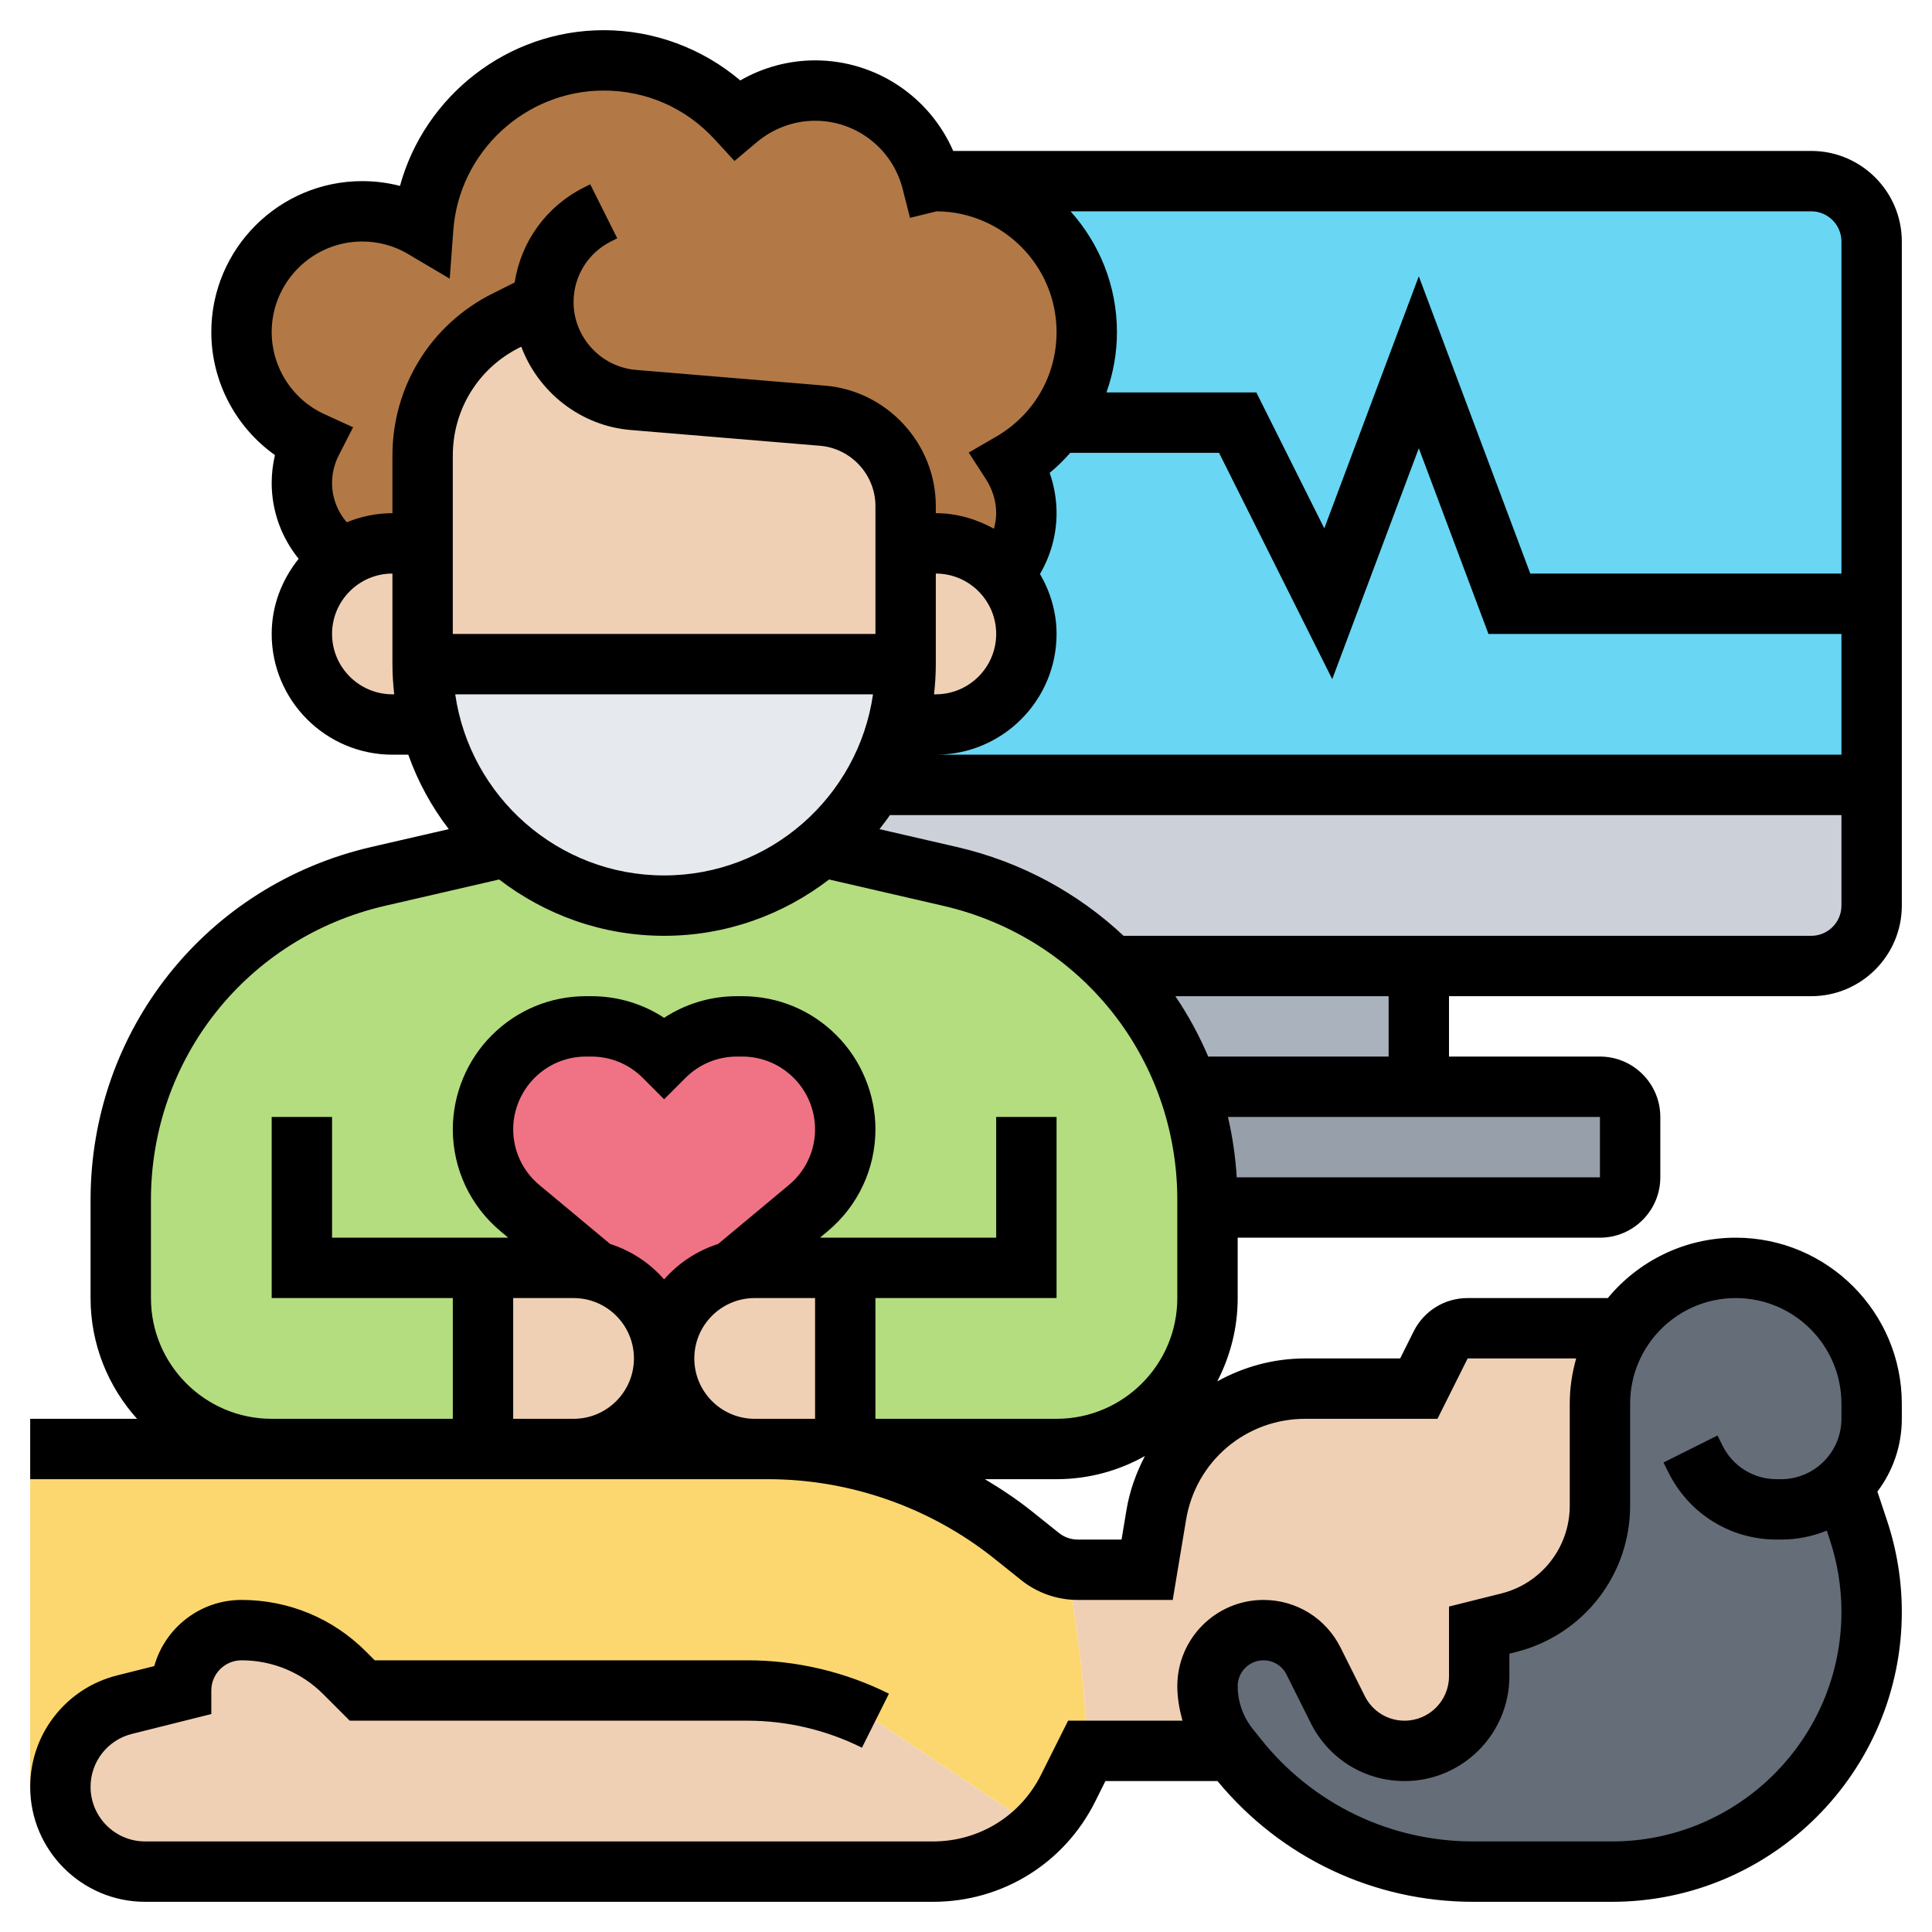 <svg id="_x33_0" enable-background="new 0 0 64 64" height="512" viewBox="0 0 64 64" width="512" xmlns="http://www.w3.org/2000/svg"><g><g><g><path d="m4.13 56.47c-.63.15-1.16.51-1.53.99-.38.48-.6 1.08-.6 1.73l-1-.018v-11.172h8 7 3 6 .44c2.95 0 5.82 1 8.12 2.85l.89.71c.27.22.59.36.92.41l-.01.03s.64 3.55.64 6l-.62 1.24c-.25.51-.59.97-.99 1.35l-5.39-3.59c-1.32-.66-2.77-1-4.24-1h-12.76l-.59-.59c-.9-.9-2.13-1.41-3.41-1.41-.55 0-1.05.22-1.41.59-.37.36-.59.86-.59 1.41z" fill="#fcd770"/></g><g><path d="m29 57 5.39 3.59c-.92.89-2.16 1.41-3.48 1.41h-26.1c-1.55 0-2.81-1.26-2.81-2.81 0-.65.22-1.25.6-1.73.37-.48.9-.84 1.53-.99l1.87-.47c0-.55.22-1.05.59-1.41.36-.37.86-.59 1.41-.59 1.28 0 2.51.51 3.41 1.41l.59.59h12.76c1.47 0 2.92.34 4.24 1z" fill="#f0d0b4"/></g><g><path d="m35.7 52h2.3l.3-1.82c.41-2.41 2.49-4.18 4.94-4.18h3.76l.72-1.45c.17-.34.52-.55.9-.55h5.14c-.48.72-.76 1.58-.76 2.5v3.38c0 1.83-1.25 3.43-3.03 3.88l-.97.24v1.53c0 1.36-1.11 2.47-2.47 2.47-.94 0-1.79-.53-2.21-1.37l-.81-1.61c-.31-.62-.95-1.02-1.66-1.02-1.02 0-1.85.83-1.85 1.85 0 .75.25 1.47.72 2.04l.08.11h-4.8c0-2.45-.64-6-.64-6l.01-.03c.11.02.22.03.33.03z" fill="#f0d0b4"/></g><g><path d="m61.06 49.18.5 1.5c.29.87.44 1.79.44 2.72 0 4.75-3.85 8.6-8.6 8.6h-4.59c-3.04 0-5.91-1.38-7.81-3.75l-.2-.25-.08-.11c-.47-.57-.72-1.29-.72-2.04 0-1.02.83-1.85 1.85-1.85.71 0 1.35.4 1.66 1.02l.81 1.61c.42.84 1.27 1.37 2.21 1.37 1.36 0 2.47-1.11 2.47-2.47v-1.53l.97-.24c1.78-.45 3.03-2.05 3.03-3.88v-3.38c0-.92.28-1.78.76-2.5.16-.24.35-.47.56-.68.81-.82 1.94-1.32 3.18-1.32 2.49 0 4.5 2.01 4.5 4.5v.5c0 .86-.36 1.63-.94 2.18z" fill="#656d78"/></g><g><path d="m54 37v2c0 .55-.45 1-1 1h-13v-.25c0-1.31-.23-2.58-.66-3.75h7.66 6c.55 0 1 .45 1 1z" fill="#969faa"/></g><g><path d="m37 32h10v4h-7.66c-.53-1.47-1.37-2.8-2.44-3.9z" fill="#aab2bd"/></g><g><path d="m31.47 29.03-4.24-.98c.67-.58 1.25-1.27 1.7-2.05h33.07v4c0 1.1-.9 2-2 2h-13-10l-.1.1c-1.44-1.5-3.31-2.58-5.43-3.07z" fill="#ccd1d9"/></g><g><path d="m41 14h-6c.63-.84 1-1.87 1-3 0-2.76-2.24-5-5-5h29c1.1 0 2 .9 2 2v12h-12l-3-8-3 8z" fill="#69d6f4"/></g><g><path d="m31 24c1.66 0 3-1.34 3-3 0-.77-.29-1.46-.77-1.99l.01-.01c.47-.53.76-1.23.76-2 0-.62-.19-1.19-.5-1.67.59-.34 1.1-.79 1.5-1.33h6l3 6 3-8 3 8h12v6h-33.07c.36-.62.63-1.29.82-2z" fill="#69d6f4"/></g><g><path d="m18 10-1.24.62c-1.69.84-2.76 2.58-2.76 4.47v2.91h-1c-.61 0-1.18.19-1.66.5-.81-.54-1.34-1.45-1.34-2.5 0-.49.12-.96.33-1.37-1.38-.63-2.33-2.02-2.33-3.63 0-2.21 1.79-4 4-4 .73 0 1.43.2 2.02.55.23-3.1 2.82-5.55 5.98-5.55 1.75 0 3.32.75 4.42 1.95.7-.59 1.6-.95 2.58-.95 1.87 0 3.43 1.28 3.87 3.01.04-.01.09-.01.13-.01 2.76 0 5 2.24 5 5 0 1.13-.37 2.16-1 3-.4.54-.91.99-1.5 1.33.31.48.5 1.05.5 1.67 0 .77-.29 1.47-.76 2l-.01.01c-.03-.05-.07-.09-.11-.13-.54-.54-1.29-.88-2.12-.88h-1v-1.24c0-1.56-1.2-2.86-2.75-2.99l-6.27-.52c-.84-.07-1.58-.46-2.12-1.04s-.86-1.35-.86-2.2z" fill="#b27946"/></g><g><path d="m39.34 36c-.53-1.47-1.37-2.8-2.44-3.9-1.44-1.5-3.31-2.58-5.43-3.07l-4.24-.98c-1.4 1.21-3.23 1.95-5.23 1.95s-3.83-.74-5.23-1.95l-4.24.98c-4.99 1.15-8.53 5.6-8.53 10.72v3.25c0 2.76 2.24 5 5 5h26c2.76 0 5-2.24 5-5v-3-.25c0-1.31-.23-2.58-.66-3.75z" fill="#b4dd7f"/></g><g><path d="m24.3 42.08c-.55.13-1.04.41-1.42.8-.54.54-.88 1.29-.88 2.12 0-.83-.34-1.58-.88-2.12-.38-.39-.87-.67-1.42-.8l-2.48-2.06c-.77-.65-1.22-1.6-1.22-2.61 0-.9.36-1.77 1-2.41s1.51-1 2.41-1h.18c.9 0 1.77.36 2.41 1 .64-.64 1.51-1 2.41-1h.18c.9 0 1.77.36 2.41 1s1 1.51 1 2.41c0 1.01-.45 1.96-1.22 2.61z" fill="#ef7385"/></g><g><path d="m14 22h16c0 .69-.09 1.36-.25 2-.19.71-.46 1.38-.82 2-.45.78-1.03 1.47-1.7 2.05-1.4 1.21-3.23 1.95-5.23 1.95s-3.83-.74-5.23-1.95c-.15-.12-.29-.25-.43-.39-.99-1-1.72-2.25-2.09-3.66-.16-.64-.25-1.31-.25-2z" fill="#e6e9ed"/></g><g><path d="m33.23 19.01c.48.53.77 1.22.77 1.99 0 1.66-1.34 3-3 3h-1.25c.16-.64.25-1.31.25-2v-4h1c.83 0 1.58.34 2.12.88.04.04.08.08.11.13z" fill="#f0d0b4"/></g><g><path d="m30 18v4h-16v-4-2.91c0-1.89 1.07-3.63 2.76-4.47l1.24-.62v.01c0 .85.32 1.62.86 2.2s1.28.97 2.12 1.04l6.27.52c1.55.13 2.75 1.43 2.75 2.99z" fill="#f0d0b4"/></g><g><path d="m14 18v4c0 .69.09 1.36.25 2h-1.25c-.83 0-1.58-.34-2.12-.88s-.88-1.29-.88-2.12c0-1.05.53-1.96 1.34-2.5.48-.31 1.05-.5 1.66-.5z" fill="#f0d0b4"/></g><g><path d="m28 42v6h-2.56-.44c-1.66 0-3-1.34-3-3 0-.83.34-1.58.88-2.12.38-.39.87-.67 1.42-.8.23-.05.46-.08.7-.08z" fill="#f0d0b4"/></g><g><path d="m19.7 42.08c.55.13 1.04.41 1.42.8.54.54.88 1.29.88 2.12 0 1.66-1.34 3-3 3h-3v-6h3c.24 0 .47.03.7.08z" fill="#f0d0b4"/></g></g><path d="m60 33c1.654 0 3-1.346 3-3v-22c0-1.654-1.346-3-3-3h-28.424c-.783-1.799-2.564-3-4.576-3-.87 0-1.724.231-2.478.664-1.258-1.066-2.864-1.664-4.522-1.664-3.189 0-5.935 2.18-6.75 5.158-.406-.104-.826-.158-1.25-.158-2.757 0-5 2.243-5 5 0 1.635.805 3.151 2.108 4.075-.071.303-.108.613-.108.925 0 .931.326 1.81.893 2.511-.55.686-.893 1.544-.893 2.489 0 2.206 1.794 4 4 4h.525c.318.896.773 1.726 1.341 2.466l-2.565.591c-5.476 1.265-9.301 6.074-9.301 11.694v3.249c0 1.538.586 2.937 1.54 4h-3.54v2h24 .44c2.714 0 5.376.934 7.497 2.63l.89.712c.529.425 1.195.658 1.875.658h3.146l.443-2.658c.322-1.937 1.981-3.342 3.945-3.342h4.382l1-2h3.595c-.136.478-.213.979-.213 1.5v3.377c0 1.379-.935 2.576-2.272 2.91l-1.728.432v2.31c0 .811-.661 1.471-1.472 1.471-.561 0-1.065-.312-1.316-.813l-.804-1.608c-.488-.975-1.466-1.579-2.554-1.579-1.574 0-2.854 1.28-2.854 2.854 0 .39.068.773.172 1.146h-3.79l-.895 1.789c-.681 1.364-2.052 2.211-3.577 2.211h-26.102c-.997 0-1.808-.811-1.808-1.808 0-.831.563-1.552 1.37-1.754l2.63-.658v-.78c0-.552.449-1 1-1 1.022 0 1.984.398 2.707 1.121l.879.879h13.178c1.308 0 2.618.31 3.789.895l.894-1.789c-1.447-.724-3.067-1.106-4.683-1.106h-12.35l-.293-.293c-1.1-1.101-2.564-1.707-4.121-1.707-1.375 0-2.536.929-2.89 2.191l-1.226.308c-1.698.424-2.884 1.943-2.884 3.693 0 2.1 1.708 3.808 3.808 3.808h26.102c2.288 0 4.344-1.271 5.367-3.316l.341-.684h3.713c2.098 2.54 5.173 4 8.475 4h4.59c5.296 0 9.604-4.309 9.604-9.604 0-1.035-.166-2.057-.493-3.037l-.316-.949c.508-.671.809-1.506.809-2.41v-.5c0-3.032-2.467-5.5-5.5-5.5-1.704 0-3.23.779-4.239 2h-4.643c-.763 0-1.448.424-1.789 1.105l-.447.895h-3.146c-1.056 0-2.047.28-2.914.761.43-.827.678-1.765.678-2.761v-2h12c1.103 0 2-.897 2-2v-2c0-1.103-.897-2-2-2h-5v-2zm-6 13.5c0-1.93 1.57-3.5 3.5-3.5s3.5 1.57 3.5 3.5v.5c0 1.103-.897 2-2 2h-.146c-.762 0-1.448-.424-1.789-1.105l-.171-.342-1.789.895.171.342c.682 1.362 2.053 2.21 3.578 2.21h.146c.535 0 1.046-.105 1.514-.297l.096.289c.259.776.39 1.585.39 2.404 0 4.193-3.411 7.604-7.604 7.604h-4.59c-2.749 0-5.31-1.231-7.027-3.377l-.282-.354c-.32-.4-.497-.902-.497-1.415 0-.47.383-.854.854-.854.326 0 .619.181.764.473l.804 1.608c.592 1.184 1.782 1.919 3.106 1.919 1.914 0 3.472-1.558 3.472-3.472v-.747l.213-.054c2.23-.557 3.787-2.551 3.787-4.85zm6-15.5h-22.779c-1.505-1.41-3.385-2.449-5.522-2.942l-2.565-.591c.118-.153.237-.305.345-.466h31.521v3c0 .551-.449.999-1 .999zm-29-9v-3c1.103 0 2 .897 2 2s-.897 2-2 2h-.059c.037-.329.059-.662.059-1zm3.771-6.336c.249-.202.473-.428.684-.664h4.927l3.75 7.498 2.868-7.65 2.307 6.152h11.693v4h-30c2.206 0 4-1.794 4-4 0-.726-.209-1.399-.549-1.986.354-.608.549-1.299.549-2.014 0-.456-.078-.906-.229-1.336zm-5.771 5.336h-14v-5.91c0-1.525.847-2.896 2.211-3.577l.057-.028c.563 1.501 1.958 2.622 3.629 2.76l6.269.522c1.028.086 1.834.962 1.834 1.994zm-.08 2c-.488 3.386-3.401 6-6.92 6s-6.432-2.614-6.92-6zm32.08-15v11h-10.307l-3.693-9.848-3.131 8.35-2.251-4.502h-4.966c.226-.634.348-1.309.348-2 0-1.537-.584-2.937-1.537-4h24.537c.551 0 1 .448 1 1zm-52 3c0-1.654 1.346-3 3-3 .535 0 1.058.142 1.51.41l1.388.822.119-1.608c.192-2.593 2.381-4.624 4.983-4.624 1.414 0 2.722.577 3.683 1.626l.648.707.733-.618c.547-.461 1.235-.715 1.936-.715 1.37 0 2.563.928 2.901 2.256l.244.96.885-.216c2.192.017 3.97 1.805 3.97 4 0 1.442-.749 2.738-2.002 3.465l-.908.527.57.881c.222.344.34.733.34 1.127 0 .177-.031.348-.075.515-.574-.318-1.224-.515-1.925-.515v-.239c0-2.063-1.611-3.815-3.668-3.986l-6.269-.522c-1.157-.098-2.063-1.082-2.063-2.244 0-.857.477-1.629 1.244-2.013l.203-.102-.895-1.789-.202.102c-1.252.626-2.094 1.799-2.3 3.15l-.732.366c-2.047 1.023-3.318 3.08-3.318 5.367v1.91c-.536 0-1.046.11-1.513.302-.308-.358-.487-.815-.487-1.302 0-.316.076-.633.22-.914l.477-.932-.952-.435c-1.06-.483-1.745-1.55-1.745-2.719zm4 12c-1.103 0-2-.897-2-2s.897-2 2-2v3c0 .338.022.671.059 1zm-8 20v-3.249c0-4.684 3.188-8.69 7.751-9.744l3.784-.873c1.517 1.165 3.409 1.866 5.465 1.866s3.948-.701 5.465-1.866l3.784.873c4.564 1.054 7.751 5.06 7.751 9.744v3.249c0 2.206-1.794 4-4 4h-6v-4h6v-6h-2v4h-5.838l.255-.213c1.006-.839 1.583-2.07 1.583-3.379 0-1.159-.47-2.293-1.292-3.115-.834-.834-1.942-1.293-3.122-1.293h-.172c-.871 0-1.703.25-2.414.717-.711-.467-1.543-.717-2.414-.717h-.172c-1.18 0-2.288.459-3.125 1.297-.819.818-1.289 1.952-1.289 3.111 0 1.309.577 2.54 1.583 3.38l.254.212h-5.837v-4h-2v6h6v4h-6c-2.206 0-4-1.794-4-4zm17-.618c-.474-.542-1.087-.949-1.788-1.174l-2.348-1.956c-.549-.458-.864-1.13-.864-1.844 0-.632.256-1.25.708-1.701.455-.456 1.061-.707 1.706-.707h.172c.645 0 1.251.251 1.707.707l.707.708.708-.708c.455-.456 1.061-.707 1.706-.707h.172c.645 0 1.251.251 1.712.713.446.445.702 1.063.702 1.695 0 .714-.315 1.386-.863 1.843l-2.348 1.957c-.702.225-1.315.632-1.789 1.174zm-5 4.618v-4h2c1.103 0 2 .897 2 2s-.897 2-2 2zm8 0c-1.103 0-2-.897-2-2s.897-2 2-2h2v4h-1.56zm12.153 4h-1.451c-.227 0-.448-.078-.625-.22l-.891-.713c-.494-.395-1.02-.745-1.56-1.067h2.374c1.063 0 2.06-.281 2.927-.767-.285.549-.503 1.141-.61 1.781zm15.847-12h-12.032c-.042-.683-.14-1.351-.291-2h12.323zm-7-4h-5.976c-.301-.703-.664-1.373-1.089-2h7.065z"/></g></svg>